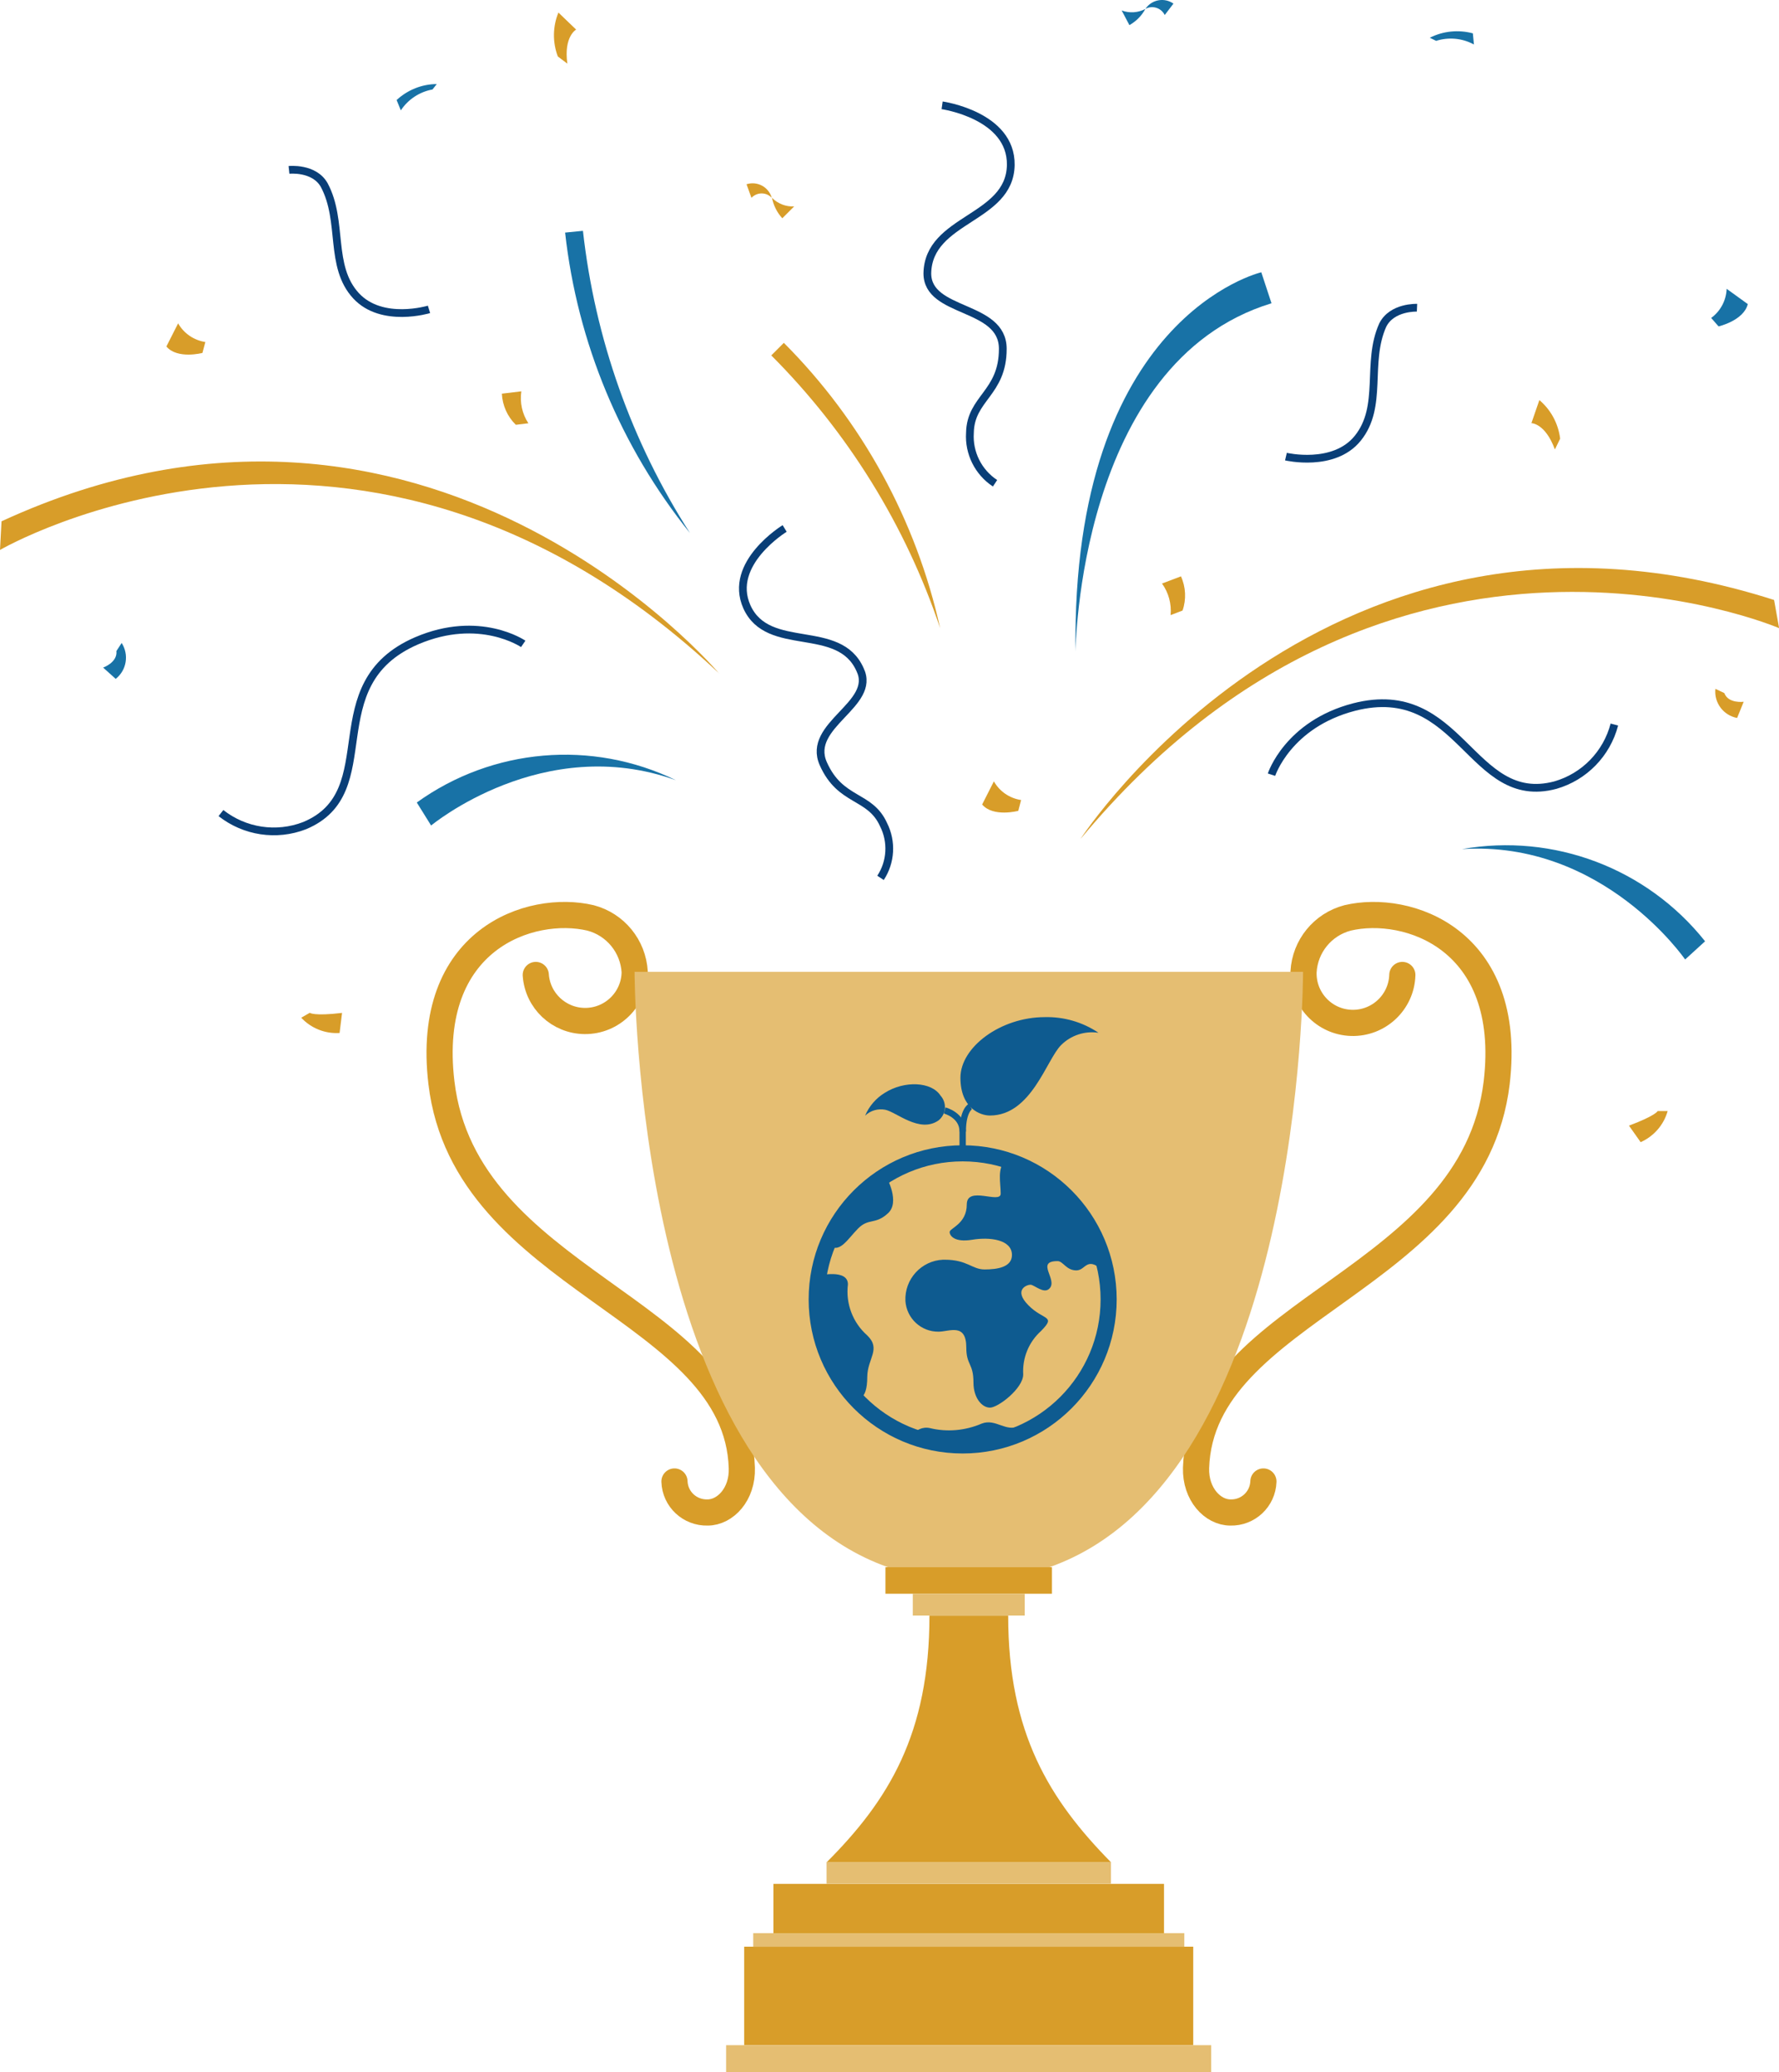 <?xml version="1.0" encoding="UTF-8"?><svg id="Content" xmlns="http://www.w3.org/2000/svg" viewBox="0 0 151.61 176.5"><defs><style>.cls-1{stroke-width:.54px;}.cls-1,.cls-2,.cls-3{stroke-miterlimit:10;}.cls-1,.cls-2,.cls-3,.cls-4{fill:none;}.cls-1,.cls-3{stroke:#0e5b90;}.cls-2{stroke:#093e77;stroke-width:.66px;}.cls-5{fill:#e5be72;}.cls-6{fill:#d89d29;}.cls-7{fill:#0e5b90;}.cls-8{fill:#1872a6;}.cls-3{stroke-width:1.37px;}.cls-4{stroke:#d89d29;stroke-linecap:round;stroke-linejoin:round;stroke-width:2.23px;}</style></defs><g id="Layer_2"><g id="Layer_5"><path class="cls-4" d="m107.67,126.18c-.05,1.5-1.3,2.68-2.81,2.64,0,0,0,0,0,0-1.51,0-2.99-1.55-2.93-3.79.43-13.67,23.58-15.87,25.62-32.81,1.45-12.25-7.61-15.25-12.71-14.04-2.12.56-3.63,2.41-3.75,4.6-.07,2.33,1.76,4.27,4.08,4.34,2.33.07,4.27-1.76,4.34-4.08"/><path class="cls-4" d="m57.48,126.18c.05,1.51,1.31,2.68,2.82,2.64,1.51,0,2.99-1.55,2.92-3.79-.42-13.67-23.58-15.87-25.6-32.81-1.46-12.25,7.6-15.25,12.71-14.04,2.12.56,3.63,2.41,3.76,4.6-.02,2.33-1.93,4.2-4.26,4.18-2.2-.02-4.02-1.73-4.17-3.92"/><path class="cls-8" d="m91.66,55.51s.21-24.65,16.7-29.68l-.87-2.64s-16.21,3.77-15.83,32.31Z"/><path class="cls-8" d="m124.59,72.32c7.82-1.38,15.77,1.63,20.72,7.85l-1.7,1.55s-7-10.18-19.01-9.4Z"/><path class="cls-6" d="m92.08,71.46s21.1-32.52,59.11-20.36l.43,2.4s-32.91-14.1-59.54,17.96Z"/><path class="cls-8" d="m100.01.31c-.77-.54-1.83-.36-2.37.41,0,.01-.02.03-.03.04.57-.32,1.3-.11,1.62.46.01.02.02.04.03.06l.75-.98Z"/><path class="cls-8" d="m97.61.76c-.31.58-.79,1.06-1.36,1.38l-.66-1.25c.66.25,1.4.2,2.03-.13Z"/><path class="cls-6" d="m131.19,34.07l-.68,1.97s1.18,0,2,2.24l.45-.92c-.16-1.28-.79-2.46-1.78-3.29Z"/><path class="cls-6" d="m138.83,95.88l.99,1.4c1.12-.5,1.97-1.47,2.3-2.65h-.85s-.15.38-2.44,1.24Z"/><path class="cls-6" d="m146.19,58.66c-.13,1.19.68,2.27,1.85,2.49l.56-1.38s-1.31.18-1.65-.74l-.76-.36Z"/><path class="cls-6" d="m100.64,49.09l-1.61.61c.56.78.82,1.73.73,2.69l1.02-.39c.33-.95.28-2-.14-2.92Z"/><path class="cls-8" d="m145.83,27.08l.63.72s2.14-.49,2.49-1.9l-1.8-1.3c-.04.98-.52,1.9-1.32,2.48Z"/><path class="cls-8" d="m121.84,3.22c1.14-.58,2.45-.71,3.68-.38l.09.95c-.98-.54-2.15-.65-3.22-.31l-.55-.27Z"/><path class="cls-6" d="m80.12,53.5c-2.04-9.2-6.66-17.63-13.32-24.3l-1.07,1.07c6.52,6.53,11.45,14.48,14.39,23.23Z"/><path class="cls-2" d="m108.36,65.98s1.39-4.29,7.04-5.76c9.11-2.33,9.92,8.57,17.15,6.65,2.47-.71,4.38-2.67,5.03-5.16"/><path class="cls-2" d="m80.29,8.97s5.92.84,5.85,5.09c-.08,4.63-7.02,4.51-7.11,9.22,0,3.47,6.43,2.63,6.43,6.43s-2.75,4.18-2.8,7.16c-.11,1.71.71,3.35,2.14,4.29"/><path class="cls-2" d="m120.76,26.21s-2.14-.09-2.92,1.48c-1.45,3.22.08,6.92-2.14,9.65-2.04,2.51-6.11,1.55-6.11,1.55"/><path class="cls-8" d="m57.6,66.45c-7.15-3.47-15.63-2.74-22.08,1.9l1.22,1.96s9.55-7.94,20.86-3.86Z"/><path class="cls-6" d="m61.29,57.37S36.35,27.71.13,44.4l-.13,2.44s30.93-18.02,61.29,10.52Z"/><path class="cls-6" d="m63.63,15.69c.9-.28,1.85.22,2.13,1.12,0,.01,0,.02.01.04-.44-.48-1.19-.5-1.67-.06-.02.02-.04.04-.06.06l-.42-1.16Z"/><path class="cls-6" d="m65.79,16.85c.13.65.43,1.25.88,1.74l1.01-1.01c-.7.04-1.39-.23-1.89-.73Z"/><path class="cls-6" d="m47.59,1.07l1.51,1.45s-1.07.58-.75,2.9l-.81-.61c-.46-1.21-.44-2.55.05-3.74Z"/><path class="cls-6" d="m29.15,86.28l-.21,1.7c-1.23.08-2.43-.4-3.27-1.3l.73-.42s.32.3,2.75.01Z"/><path class="cls-8" d="m10.36,54.75c.65,1,.44,2.33-.5,3.07l-1.07-.96s1.24-.44,1.13-1.41l.45-.69Z"/><path class="cls-6" d="m42.77,33.53l1.66-.2c-.14.95.07,1.92.6,2.72l-1.07.13c-.72-.7-1.14-1.65-1.19-2.65Z"/><path class="cls-6" d="m17.5,29.13l-.25.93s-2.14.56-3.07-.55l1-1.97c.49.86,1.34,1.44,2.32,1.59Z"/><path class="cls-6" d="m87.02,68.14l-.24.92s-2.14.57-3.08-.54l1-1.97c.49.86,1.34,1.44,2.32,1.59Z"/><path class="cls-8" d="m37.23,7.16c-1.27,0-2.5.5-3.43,1.36l.36.88c.62-.94,1.6-1.58,2.7-1.78l.36-.46Z"/><path class="cls-8" d="m58.8,45.4c-5.91-7.35-9.6-16.22-10.64-25.59l1.52-.15c1.02,9.17,4.14,17.98,9.12,25.74Z"/><path class="cls-2" d="m44.59,54.84s-3.73-2.56-9.09-.26c-8.57,3.71-2.62,12.86-9.54,15.74-2.4.93-5.11.52-7.13-1.07"/><path class="cls-2" d="m66.87,45.01s-4.87,2.97-3.22,6.67c1.81,4.02,7.85,1.29,9.65,5.36,1.43,2.98-4.6,4.69-3.14,8,1.46,3.3,3.98,2.62,5.14,5.2.73,1.45.63,3.18-.26,4.53"/><path class="cls-2" d="m24.63,14.47s2.14-.23,3,1.29c1.66,3.1.38,6.91,2.72,9.44,2.21,2.37,6.21,1.15,6.21,1.15"/><rect class="cls-6" x="63.42" y="165.8" width="38.27" height="8.39"/><rect class="cls-6" x="65.91" y="160.45" width="33.29" height="4.2"/><path class="cls-5" d="m111.05,82.77s0,43.12-21.62,50.71h-13.75c-21.6-7.59-21.6-50.71-21.6-50.71h56.96Z"/><path class="cls-6" d="m94.68,158.62h-24.24c5.28-5.28,8.77-10.95,8.77-21.01h6.71c0,10.03,3.54,15.7,8.77,21.01Z"/><rect class="cls-5" x="61.88" y="174.19" width="41.34" height="2.32"/><rect class="cls-5" x="64.19" y="164.65" width="36.74" height="1.16"/><rect class="cls-5" x="70.44" y="158.6" width="24.24" height="1.84"/><rect class="cls-5" x="77.79" y="135.75" width="9.54" height="1.85"/><rect class="cls-6" x="75.46" y="133.48" width="14.19" height="2.26"/><path class="cls-7" d="m93.6,87.95c-1.35-.9-2.94-1.36-4.56-1.32-3.76,0-7.19,2.55-7.19,5.16s1.7,3.22,2.51,3.22c3.54,0,4.82-4.76,6.07-6,.83-.83,2.01-1.22,3.17-1.05Z"/><path class="cls-7" d="m73.73,95.01c.34-.8.93-1.48,1.67-1.93,1.69-1.07,3.99-.95,4.75.23.54.6.5,1.52-.1,2.06-.03.03-.07.06-.1.08-1.6,1.07-3.57-.74-4.5-.93-.62-.12-1.26.06-1.71.49Z"/><path class="cls-1" d="m82.7,94.24s-.65.33-.65,2.14"/><path class="cls-1" d="m82.04,98.23v-1.86c0-1.4-1.53-1.79-1.53-1.79"/><circle class="cls-3" cx="82.04" cy="110.67" r="12.44"/><path class="cls-7" d="m73.91,117.26c0,2.14-.88,1.88-1.07,1.82h0c-2.1-2.29-3.27-5.29-3.27-8.4,0-.68.05-1.36.17-2.03,0,0,2.54-.61,2.52.75-.2,1.63.42,3.26,1.65,4.34,1.2,1.17.02,1.94,0,3.52Z"/><path class="cls-7" d="m94.3,108.49c-1.73-1.7-1.7-.29-2.57-.29s-1.13-.79-1.6-.79c-1.93,0,.06,1.59-.7,2.34-.47.49-1.3-.33-1.61-.33s-1.48.43-.18,1.75,2.4.85,1.07,2.2c-1.04.94-1.59,2.29-1.51,3.69,0,1.19-2.14,2.83-2.83,2.83s-1.41-.83-1.41-2.14c0-1.66-.61-1.46-.61-2.97,0-2.14-1.45-1.36-2.36-1.36-1.49.02-2.73-1.13-2.83-2.62-.08-1.86,1.36-3.43,3.21-3.51.04,0,.08,0,.12,0,1.96,0,2.34.83,3.42.83s2.33-.19,2.33-1.23c0-1.32-1.89-1.55-3.39-1.3s-1.92-.34-1.92-.66,1.46-.69,1.46-2.34,2.89,0,2.89-.93-.32-2.14.41-2.85c4.46,1.36,7.79,5.11,8.61,9.71Z"/><path class="cls-7" d="m75.67,103.34c-1.07.99-1.64.38-2.55,1.3s-1.65,2.29-2.56,1.29c.98-2.4,2.7-4.42,4.9-5.79h0c.14.16,1.26,2.26.21,3.2Z"/><path class="cls-7" d="m88.05,121.57c-1.84,1.01-3.9,1.54-5.99,1.53-1.48,0-2.96-.26-4.35-.77h0c.3-.55.92-.83,1.53-.7,1.47.36,3.02.22,4.42-.38,1.2-.47,2.08.78,3.22.19s1.18.12,1.18.12Z"/></g></g></svg>